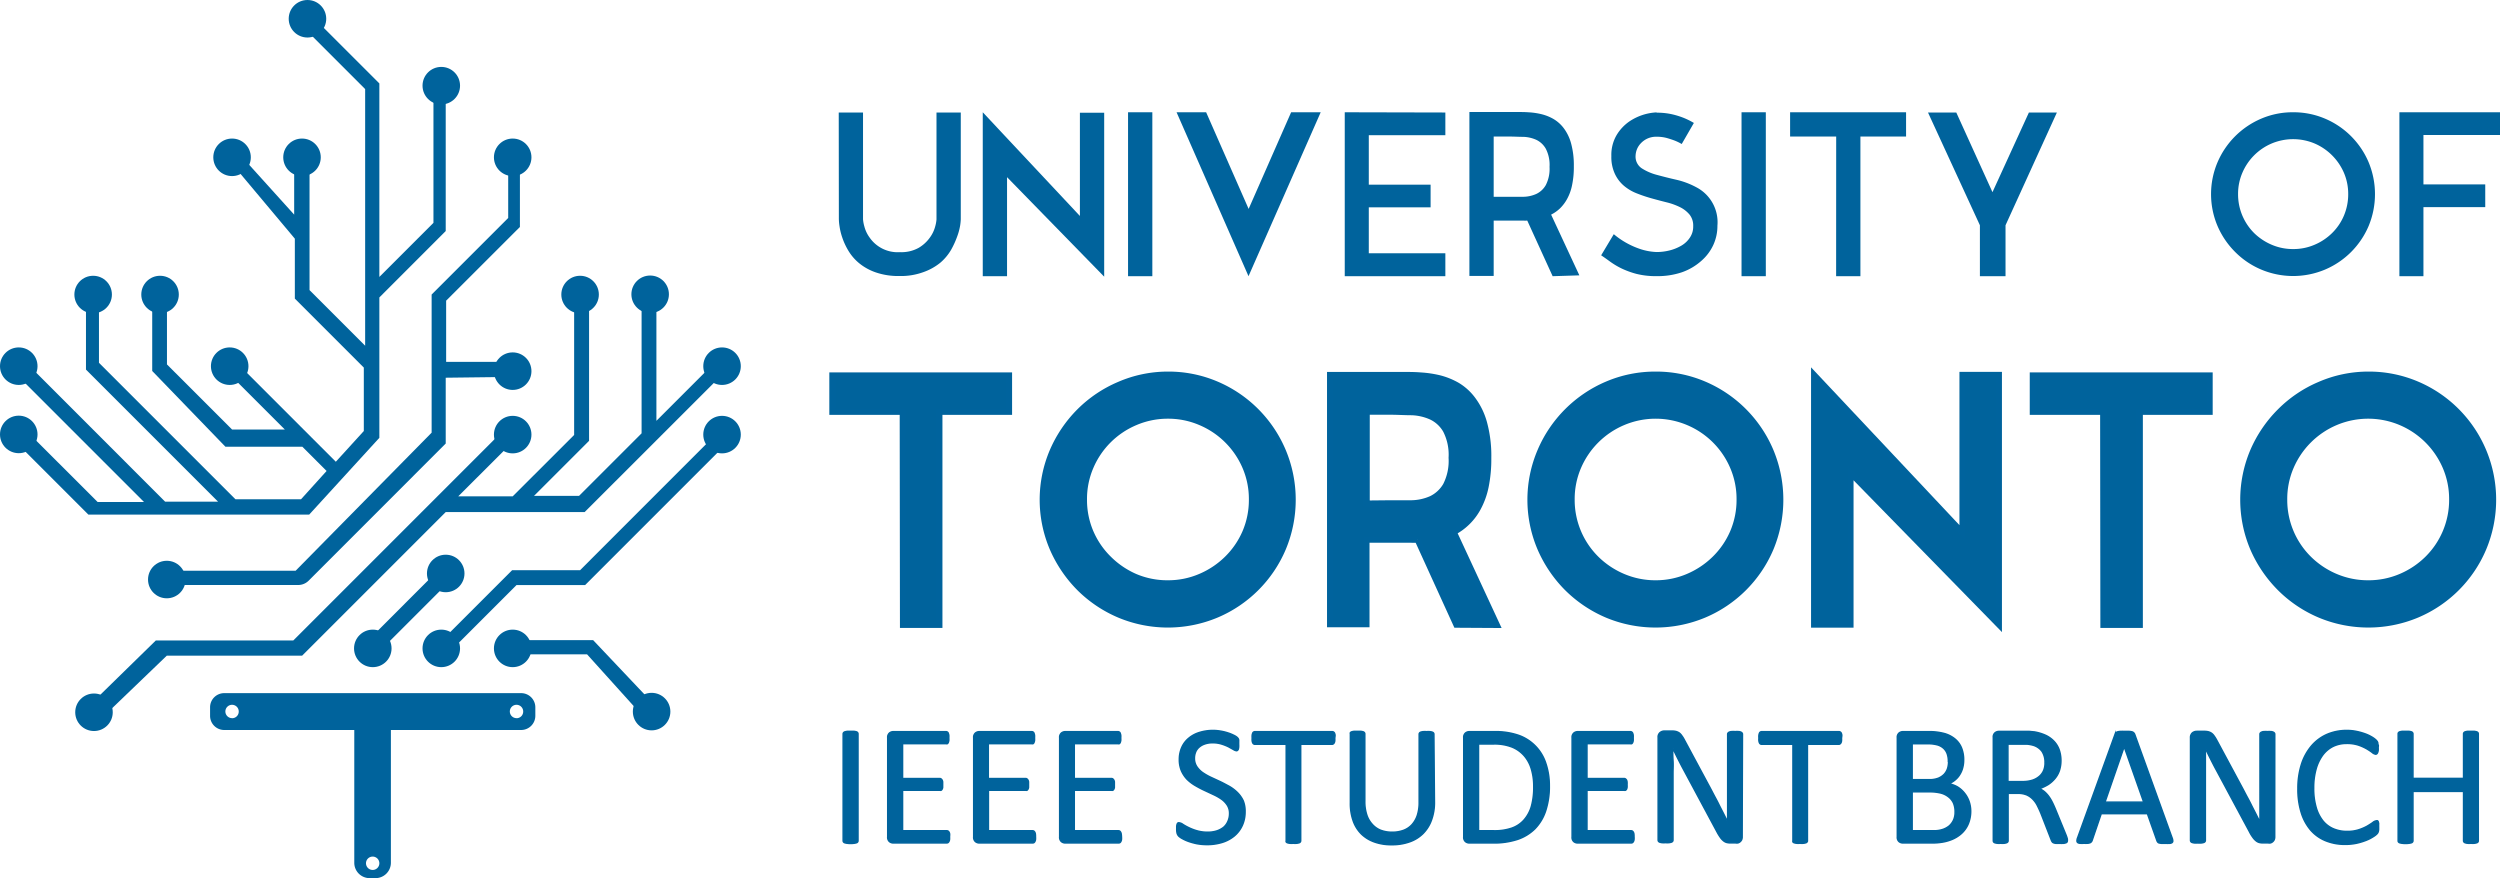 <svg id="Blue" xmlns="http://www.w3.org/2000/svg" viewBox="0 0 411.75 144.62"><defs><style>.cls-1,.cls-2,.cls-3{fill:#00639c;}.cls-2,.cls-3{stroke:#00639d;stroke-miterlimit:10;}.cls-3{stroke-width:0.25px;}</style></defs><title>IEEELogo_Update_18-19_Vector_Blue</title><path class="cls-1" d="M139.21,19.7h4V37.29a6,6,0,0,0,.22,1.18,5.42,5.42,0,0,0,.87,1.83,5.62,5.62,0,0,0,5,2.4,5.84,5.84,0,0,0,3.09-.72,6,6,0,0,0,1.83-1.68,5.43,5.43,0,0,0,.87-1.81,5.87,5.87,0,0,0,.22-1.17V19.7h4V37.29a9.27,9.27,0,0,1-.1,1,9.76,9.76,0,0,1-.48,1.8,14.45,14.45,0,0,1-1,2.2,8.25,8.25,0,0,1-1.78,2.14A9.28,9.28,0,0,1,153.12,46a10.77,10.77,0,0,1-3.9.63,11.42,11.42,0,0,1-3.92-.6,8.87,8.87,0,0,1-2.74-1.52,8,8,0,0,1-1.77-2.06,11,11,0,0,1-1-2.16,10,10,0,0,1-.45-1.85,8.84,8.84,0,0,1-.11-1.18Z" transform="translate(-1.07 -1.17)"/><path class="cls-1" d="M178.93,36.74v-17h4v27l-16-16.39V46.66h-4v-27Z" transform="translate(-1.07 -1.17)"/><path class="cls-1" d="M190.86,46.66h-4v-27h4Z" transform="translate(-1.07 -1.17)"/><path class="cls-1" d="M206.7,46.66l-11.85-27h4.87l7,15.92,7-15.92h4.87Z" transform="translate(-1.07 -1.17)"/><path class="cls-1" d="M239.12,19.7v3.74H226.51v8.14h10.18v3.74H226.51v7.56h12.61v3.78H222.55v-27Z" transform="translate(-1.07 -1.17)"/><path class="cls-1" d="M256.79,46.66l-4.18-9.16a5.74,5.74,0,0,1-.71,0h-4.82v9.12h-4v-27h8.11c.48,0,1.05,0,1.69.05a11.46,11.46,0,0,1,2,.29,7.57,7.57,0,0,1,2,.78,5.79,5.79,0,0,1,1.73,1.53,7.4,7.4,0,0,1,1.22,2.52,13.66,13.66,0,0,1,.45,3.77,14.21,14.21,0,0,1-.29,3.1,7.91,7.91,0,0,1-.82,2.28,6.57,6.57,0,0,1-1.2,1.58,6.09,6.09,0,0,1-1.43,1l4.65,10ZM249.7,33.58c.73,0,1.49,0,2.27,0a5.37,5.37,0,0,0,2.13-.47,3.55,3.55,0,0,0,1.56-1.45,5.86,5.86,0,0,0,.62-3,5.81,5.81,0,0,0-.62-3,3.57,3.57,0,0,0-1.56-1.46,5.68,5.68,0,0,0-2.11-.49c-.77,0-1.53-.05-2.25-.05h-2.66v9.92Z" transform="translate(-1.07 -1.17)"/><path class="cls-1" d="M273.91,19.73a11.11,11.11,0,0,1,2.58.27,12.94,12.94,0,0,1,1.92.6,11.91,11.91,0,0,1,1.64.82l-2,3.47a8.34,8.34,0,0,0-1.2-.58q-.56-.21-1.29-.42a6.42,6.42,0,0,0-1.62-.2,3.51,3.51,0,0,0-1.6.33,3.45,3.45,0,0,0-1.07.8,3.09,3.09,0,0,0-.62,1,3.17,3.17,0,0,0-.2,1,2.31,2.31,0,0,0,1,2.06,8.66,8.66,0,0,0,2.5,1.09c1,.27,2.08.55,3.24.81a13,13,0,0,1,3.24,1.22,6.49,6.49,0,0,1,3.5,6.34,7.51,7.51,0,0,1-.68,3.18,7.79,7.79,0,0,1-2,2.64A9.57,9.57,0,0,1,278.12,46a12.49,12.49,0,0,1-4.21.65,13.07,13.07,0,0,1-3.31-.37,14,14,0,0,1-2.51-.92,12.76,12.76,0,0,1-1.89-1.14c-.53-.39-1-.72-1.42-1l2.08-3.48a13.3,13.3,0,0,0,4,2.32,9.82,9.82,0,0,0,3.05.62,8.82,8.82,0,0,0,2.16-.27,7.34,7.34,0,0,0,1.95-.8,4.22,4.22,0,0,0,1.39-1.33,3.21,3.21,0,0,0,.53-1.85,2.9,2.9,0,0,0-.58-1.89,4.83,4.83,0,0,0-1.53-1.22,10.69,10.69,0,0,0-2.16-.8c-.81-.2-1.64-.42-2.47-.65a23.82,23.82,0,0,1-2.47-.82,7.55,7.55,0,0,1-2.16-1.25,5.78,5.78,0,0,1-1.53-2,6.52,6.52,0,0,1-.58-2.92,6.45,6.45,0,0,1,.87-3.47,7.27,7.27,0,0,1,2.07-2.22,8.79,8.79,0,0,1,4.51-1.51Z" transform="translate(-1.07 -1.17)"/><path class="cls-1" d="M291.9,46.66h-4v-27h4Z" transform="translate(-1.07 -1.17)"/><path class="cls-1" d="M303.49,23.66H295.9v-4H315v4h-7.52v23h-4Z" transform="translate(-1.07 -1.17)"/><path class="cls-1" d="M329.23,32.82l6-13.12h4.61l-8.46,18.57v8.39h-4.22V38.27L318.61,19.7h4.66Z" transform="translate(-1.07 -1.17)"/><path class="cls-1" d="M378.77,19.66A13.23,13.23,0,0,1,384,20.71a13.51,13.51,0,0,1,7.18,7.18,13.68,13.68,0,0,1,0,10.51A13.54,13.54,0,0,1,384,45.57a13.53,13.53,0,0,1-10.5,0,13.35,13.35,0,0,1-4.29-2.89,13.64,13.64,0,0,1-2.91-4.28,13.44,13.44,0,0,1,0-10.51,13.64,13.64,0,0,1,7.2-7.18A13.16,13.16,0,0,1,378.77,19.66Zm0,22.53a8.74,8.74,0,0,0,3.51-.71,9.19,9.19,0,0,0,2.88-1.92,8.8,8.8,0,0,0,1.95-2.87,9,9,0,0,0,.71-3.55,8.79,8.79,0,0,0-.71-3.52,9.23,9.23,0,0,0-4.83-4.82,9.13,9.13,0,0,0-7.06,0,9.13,9.13,0,0,0-4.83,4.82,8.79,8.79,0,0,0-.71,3.52,9,9,0,0,0,2.65,6.42,9.36,9.36,0,0,0,2.89,1.92A8.83,8.83,0,0,0,378.77,42.19Z" transform="translate(-1.07 -1.17)"/><path class="cls-1" d="M396.25,46.66v-27h16.57v3.74H400.21v8.14h10.18v3.74H400.21V46.66Z" transform="translate(-1.07 -1.17)"/><path class="cls-2" d="M149.75,69H138.16v-6h29.1v6H155.79v35.09h-6Z" transform="translate(-1.07 -1.17)"/><path class="cls-2" d="M193.42,62.87a20.07,20.07,0,0,1,8,1.61,20.66,20.66,0,0,1,10.95,11,20.73,20.73,0,0,1,0,16,20.59,20.59,0,0,1-10.95,10.94,20.71,20.71,0,0,1-16,0,20.8,20.8,0,0,1-6.55-4.4,21.29,21.29,0,0,1-4.43-6.54,20.38,20.38,0,0,1,0-16,21.06,21.06,0,0,1,4.43-6.54,20.66,20.66,0,0,1,6.55-4.41A20.06,20.06,0,0,1,193.42,62.87Zm0,34.37a13.43,13.43,0,0,0,5.35-1.08,14.19,14.19,0,0,0,4.41-2.94,13.74,13.74,0,0,0,3-4.38,13.56,13.56,0,0,0,1.08-5.4,13.4,13.4,0,0,0-1.08-5.38,13.9,13.9,0,0,0-7.38-7.34,13.43,13.43,0,0,0-5.35-1.09,13.57,13.57,0,0,0-5.4,1.09,13.84,13.84,0,0,0-7.37,7.34,13.4,13.4,0,0,0-1.08,5.38,13.56,13.56,0,0,0,1.08,5.4,13.72,13.72,0,0,0,3,4.38A14.19,14.19,0,0,0,188,96.16,13.56,13.56,0,0,0,193.42,97.24Z" transform="translate(-1.07 -1.17)"/><path class="cls-2" d="M240.93,104.06l-6.38-14a10,10,0,0,1-1.08,0h-7.34v13.92h-6V62.93h12.36c.73,0,1.59,0,2.57.08a17.81,17.81,0,0,1,3,.44,11.63,11.63,0,0,1,3,1.2A8.82,8.82,0,0,1,243.64,67a11.48,11.48,0,0,1,1.86,3.86,20.61,20.61,0,0,1,.69,5.73,22.69,22.69,0,0,1-.44,4.74,12.69,12.69,0,0,1-1.25,3.47,9.7,9.7,0,0,1-4,4l7.1,15.3Zm-10.81-20c1.11,0,2.26,0,3.46,0a8.37,8.37,0,0,0,3.24-.72,5.58,5.58,0,0,0,2.39-2.22,8.87,8.87,0,0,0,.94-4.55,8.83,8.83,0,0,0-.94-4.54,5.46,5.46,0,0,0-2.39-2.22,8.69,8.69,0,0,0-3.21-.75c-1.18,0-2.33-.08-3.44-.08h-4V84.1Z" transform="translate(-1.07 -1.17)"/><path class="cls-2" d="M273.74,62.87a20.07,20.07,0,0,1,8,1.61,20.66,20.66,0,0,1,10.95,11,20.85,20.85,0,0,1,0,16,20.59,20.59,0,0,1-10.95,10.94,20.73,20.73,0,0,1-16,0,20.87,20.87,0,0,1-6.54-4.4,21.12,21.12,0,0,1-4.43-6.54,20.38,20.38,0,0,1,0-16,20.78,20.78,0,0,1,11-11A20.11,20.11,0,0,1,273.74,62.87Zm0,34.37a13.46,13.46,0,0,0,5.35-1.08,14.19,14.19,0,0,0,4.41-2.94,13.72,13.72,0,0,0,3-4.38,13.56,13.56,0,0,0,1.08-5.4,13.4,13.4,0,0,0-1.08-5.38,13.84,13.84,0,0,0-7.37-7.34,13.8,13.8,0,0,0-10.75,0A13.9,13.9,0,0,0,261,78.06a13.4,13.4,0,0,0-1.08,5.38,13.64,13.64,0,0,0,4.05,9.78,14.08,14.08,0,0,0,4.41,2.94A13.56,13.56,0,0,0,273.74,97.24Z" transform="translate(-1.07 -1.17)"/><path class="cls-2" d="M324.29,88.92v-26h6v41.13l-24.44-25v25h-6V62.93Z" transform="translate(-1.07 -1.17)"/><path class="cls-2" d="M347.46,69H335.87v-6H365v6H353.5v35.09h-6Z" transform="translate(-1.07 -1.17)"/><path class="cls-2" d="M391.14,62.87a20.14,20.14,0,0,1,8,1.61,20.59,20.59,0,0,1,10.94,11,20.73,20.73,0,0,1,0,16,20.53,20.53,0,0,1-10.94,10.94,20.73,20.73,0,0,1-16,0,20.64,20.64,0,0,1-6.54-4.4,21.15,21.15,0,0,1-4.44-6.54,20.5,20.5,0,0,1,0-16,20.92,20.92,0,0,1,4.44-6.54,20.5,20.5,0,0,1,6.54-4.41A20.07,20.07,0,0,1,391.14,62.87Zm0,34.37a13.5,13.5,0,0,0,5.35-1.08,14,14,0,0,0,4.4-2.94,13.64,13.64,0,0,0,4.05-9.78,13.4,13.4,0,0,0-1.08-5.38,13.93,13.93,0,0,0-7.37-7.34,13.82,13.82,0,0,0-10.76,0,13.93,13.93,0,0,0-7.37,7.34,13.4,13.4,0,0,0-1.08,5.38,13.64,13.64,0,0,0,4.05,9.78,14,14,0,0,0,4.4,2.94A13.61,13.61,0,0,0,391.14,97.24Z" transform="translate(-1.07 -1.17)"/><path class="cls-3" d="M142.38,139.63a.32.32,0,0,1-.06.2.36.36,0,0,1-.19.14,2.25,2.25,0,0,1-.38.08,4.3,4.3,0,0,1-1.17,0,2,2,0,0,1-.38-.08.4.4,0,0,1-.2-.14.32.32,0,0,1-.06-.2V122.05a.35.35,0,0,1,.07-.2.43.43,0,0,1,.21-.14,2.49,2.49,0,0,1,.38-.08,4.45,4.45,0,0,1,.56,0,4.55,4.55,0,0,1,.59,0,2.25,2.25,0,0,1,.38.08.36.36,0,0,1,.19.14.34.34,0,0,1,.06.2Z" transform="translate(-1.07 -1.17)"/><path class="cls-3" d="M157.45,139a2.76,2.76,0,0,1,0,.44.86.86,0,0,1-.1.32.52.52,0,0,1-.16.19.5.5,0,0,1-.21.05h-8.79a1,1,0,0,1-.62-.22.91.91,0,0,1-.29-.77V122.67a.91.91,0,0,1,.29-.77,1,1,0,0,1,.62-.22h8.69a.37.37,0,0,1,.21.06.35.35,0,0,1,.15.18,2.69,2.69,0,0,1,.09.32,3.09,3.09,0,0,1,0,.47,3,3,0,0,1,0,.45,2.46,2.46,0,0,1-.09.31.45.45,0,0,1-.15.18.46.46,0,0,1-.21,0h-7.16v5.75h6.14a.31.31,0,0,1,.21.07.5.5,0,0,1,.15.17.81.81,0,0,1,.1.31c0,.14,0,.29,0,.47s0,.32,0,.44a.81.81,0,0,1-.1.3.39.39,0,0,1-.15.16.46.46,0,0,1-.21,0h-6.14V138H157a.5.5,0,0,1,.21.05.57.57,0,0,1,.16.18.81.81,0,0,1,.1.31A3.23,3.23,0,0,1,157.45,139Z" transform="translate(-1.07 -1.17)"/><path class="cls-3" d="M171.61,139a2.76,2.76,0,0,1,0,.44.86.86,0,0,1-.1.32.52.52,0,0,1-.16.19.46.46,0,0,1-.21.05h-8.79a1,1,0,0,1-.62-.22.91.91,0,0,1-.29-.77V122.67a.91.91,0,0,1,.29-.77,1,1,0,0,1,.62-.22H171a.37.37,0,0,1,.21.06.35.35,0,0,1,.15.18,2.69,2.69,0,0,1,.09.32,3.09,3.09,0,0,1,0,.47,3,3,0,0,1,0,.45,2.46,2.46,0,0,1-.09.31.45.45,0,0,1-.15.18.46.46,0,0,1-.21,0h-7.16v5.75H170a.31.31,0,0,1,.21.07.5.5,0,0,1,.15.17.81.81,0,0,1,.1.31c0,.14,0,.29,0,.47s0,.32,0,.44a.81.81,0,0,1-.1.3.39.39,0,0,1-.15.16.46.46,0,0,1-.21,0h-6.14V138h7.26a.46.46,0,0,1,.21.05.57.57,0,0,1,.16.18.81.81,0,0,1,.1.31A3.23,3.23,0,0,1,171.61,139Z" transform="translate(-1.07 -1.17)"/><path class="cls-3" d="M185.77,139a2.76,2.76,0,0,1,0,.44.86.86,0,0,1-.1.32.52.52,0,0,1-.16.19.46.46,0,0,1-.21.05h-8.79a1,1,0,0,1-.62-.22.91.91,0,0,1-.29-.77V122.67a.91.91,0,0,1,.29-.77,1,1,0,0,1,.62-.22h8.69a.37.37,0,0,1,.21.06.35.35,0,0,1,.15.18,2.69,2.69,0,0,1,.09.32,3.09,3.09,0,0,1,0,.47,3,3,0,0,1,0,.45,2.46,2.46,0,0,1-.09.31.45.45,0,0,1-.15.18.46.46,0,0,1-.21,0H178v5.75h6.14a.31.31,0,0,1,.21.07.5.5,0,0,1,.15.17.81.81,0,0,1,.1.31c0,.14,0,.29,0,.47s0,.32,0,.44a.81.81,0,0,1-.1.3.39.39,0,0,1-.15.16.46.46,0,0,1-.21,0H178V138h7.26a.46.46,0,0,1,.21.05.57.57,0,0,1,.16.18.81.81,0,0,1,.1.31A3.23,3.23,0,0,1,185.77,139Z" transform="translate(-1.07 -1.17)"/><path class="cls-3" d="M206.13,134.86a5.29,5.29,0,0,1-.48,2.3,4.86,4.86,0,0,1-1.31,1.7,5.76,5.76,0,0,1-2,1.06,8.39,8.39,0,0,1-2.45.35,9.15,9.15,0,0,1-1.71-.15,10.33,10.33,0,0,1-1.4-.39,6.37,6.37,0,0,1-1-.46,2.59,2.59,0,0,1-.58-.41,1.18,1.18,0,0,1-.25-.44,2.65,2.65,0,0,1-.07-.7c0-.21,0-.38,0-.51a1.28,1.28,0,0,1,.09-.34.35.35,0,0,1,.14-.17.33.33,0,0,1,.2,0,1.17,1.17,0,0,1,.56.24,8.91,8.91,0,0,0,.93.52,8.23,8.23,0,0,0,1.36.53,6.14,6.14,0,0,0,1.85.25,4.75,4.75,0,0,0,1.45-.21,3.64,3.64,0,0,0,1.14-.6,2.64,2.64,0,0,0,.72-1,3.13,3.13,0,0,0,.26-1.29,2.46,2.46,0,0,0-.35-1.33,3.6,3.6,0,0,0-.94-1,8.3,8.3,0,0,0-1.32-.76l-1.52-.71a16.9,16.9,0,0,1-1.52-.8,6.73,6.73,0,0,1-1.32-1,4.86,4.86,0,0,1-.94-1.39,4.63,4.63,0,0,1-.36-1.92,4.81,4.81,0,0,1,.42-2,4.1,4.1,0,0,1,1.16-1.5,5,5,0,0,1,1.77-.93,7.49,7.49,0,0,1,2.22-.32,7.28,7.28,0,0,1,1.22.11,7.87,7.87,0,0,1,1.16.28,6.3,6.3,0,0,1,1,.4,2.39,2.39,0,0,1,.56.35,1.26,1.26,0,0,1,.18.21.77.77,0,0,1,.07.2,2,2,0,0,1,0,.29c0,.11,0,.26,0,.44a3.1,3.1,0,0,1,0,.45,1.39,1.39,0,0,1-.06.34.39.39,0,0,1-.12.19.24.24,0,0,1-.18.07,1.25,1.25,0,0,1-.49-.2l-.81-.45a8,8,0,0,0-1.14-.45,4.85,4.85,0,0,0-1.48-.21,3.83,3.83,0,0,0-1.33.21,2.78,2.78,0,0,0-.94.55,2.12,2.12,0,0,0-.55.8,2.72,2.72,0,0,0-.18,1,2.45,2.45,0,0,0,.35,1.32,3.78,3.78,0,0,0,.94,1,9.45,9.45,0,0,0,1.34.78l1.53.71c.52.24,1,.51,1.53.79a6.49,6.49,0,0,1,1.34,1,4.83,4.83,0,0,1,1,1.39A4.55,4.55,0,0,1,206.13,134.86Z" transform="translate(-1.07 -1.17)"/><path class="cls-3" d="M220.9,122.73a3,3,0,0,1,0,.46,1,1,0,0,1-.09.32.47.47,0,0,1-.16.18.36.36,0,0,1-.2.06h-5.16v15.88a.32.32,0,0,1-.06.2.36.36,0,0,1-.19.14,2.25,2.25,0,0,1-.38.08,3.2,3.2,0,0,1-.59,0,3.3,3.3,0,0,1-.58,0,2,2,0,0,1-.38-.08.45.45,0,0,1-.2-.14.31.31,0,0,1,0-.2V123.75h-5.16a.36.36,0,0,1-.2-.06.38.38,0,0,1-.15-.18,1,1,0,0,1-.09-.32,2.07,2.07,0,0,1,0-.46,2.33,2.33,0,0,1,0-.48,1.2,1.2,0,0,1,.09-.33.31.31,0,0,1,.15-.18.36.36,0,0,1,.2-.06h12.75a.41.41,0,0,1,.36.24,1.2,1.2,0,0,1,.09.33A3.43,3.43,0,0,1,220.9,122.73Z" transform="translate(-1.07 -1.17)"/><path class="cls-3" d="M237.32,133.23a8.35,8.35,0,0,1-.49,3,6,6,0,0,1-1.39,2.22,5.87,5.87,0,0,1-2.21,1.37,8.51,8.51,0,0,1-3,.47,8.07,8.07,0,0,1-2.76-.44,5.87,5.87,0,0,1-2.14-1.29,5.72,5.72,0,0,1-1.37-2.15,8.49,8.49,0,0,1-.48-3V122.05a.42.42,0,0,1,0-.2.45.45,0,0,1,.2-.14,2.33,2.33,0,0,1,.37-.08,4.47,4.47,0,0,1,.6,0,4.8,4.8,0,0,1,.58,0,1.92,1.92,0,0,1,.37.08.41.41,0,0,1,.19.14.34.34,0,0,1,.06.2v11.07a7,7,0,0,0,.31,2.22,4.2,4.2,0,0,0,.9,1.58,3.67,3.67,0,0,0,1.42,1,5.18,5.18,0,0,0,1.86.32,5.28,5.28,0,0,0,1.89-.31,3.57,3.57,0,0,0,1.4-.94,4.29,4.29,0,0,0,.88-1.54,6.93,6.93,0,0,0,.3-2.15v-11.2a.34.34,0,0,1,.06-.2.4.4,0,0,1,.2-.14,2.1,2.1,0,0,1,.37-.08,4.55,4.55,0,0,1,.59,0,4.22,4.22,0,0,1,.57,0,1.92,1.92,0,0,1,.37.08.45.45,0,0,1,.2.14.34.34,0,0,1,.06.2Z" transform="translate(-1.07 -1.17)"/><path class="cls-3" d="M256.24,130.57a12.75,12.75,0,0,1-.61,4.16,7.59,7.59,0,0,1-1.77,2.94,7.4,7.4,0,0,1-2.87,1.75,12.47,12.47,0,0,1-4.05.58h-3.88a1,1,0,0,1-.62-.22.91.91,0,0,1-.29-.77V122.67a.91.91,0,0,1,.29-.77,1,1,0,0,1,.62-.22h4.15a11.57,11.57,0,0,1,4,.61,7.24,7.24,0,0,1,4.44,4.57A11.29,11.29,0,0,1,256.24,130.57Zm-2.56.1a9.87,9.87,0,0,0-.37-2.77,5.9,5.9,0,0,0-1.15-2.21,5.34,5.34,0,0,0-2-1.46,7.85,7.85,0,0,0-3.1-.53h-2.48V138h2.5a8.51,8.51,0,0,0,3-.44,4.78,4.78,0,0,0,2-1.34,5.82,5.82,0,0,0,1.22-2.27A11.85,11.85,0,0,0,253.68,130.67Z" transform="translate(-1.07 -1.17)"/><path class="cls-3" d="M270.19,139a2.76,2.76,0,0,1,0,.44.86.86,0,0,1-.1.32.52.52,0,0,1-.16.19.46.46,0,0,1-.21.05H260.9a1,1,0,0,1-.62-.22A.91.91,0,0,1,260,139V122.67a.91.91,0,0,1,.29-.77,1,1,0,0,1,.62-.22h8.69a.37.37,0,0,1,.21.06.35.35,0,0,1,.15.18,1.12,1.12,0,0,1,.09.32,2.94,2.94,0,0,1,0,.47,2.89,2.89,0,0,1,0,.45,1,1,0,0,1-.09.31.45.45,0,0,1-.15.18.46.46,0,0,1-.21,0h-7.16v5.75h6.14a.31.31,0,0,1,.21.07.66.66,0,0,1,.16.17,1,1,0,0,1,.09.31,3.28,3.28,0,0,1,0,.47,2.76,2.76,0,0,1,0,.44,1.07,1.07,0,0,1-.09.3.49.49,0,0,1-.16.16.46.46,0,0,1-.21,0h-6.14V138h7.26a.46.46,0,0,1,.21.05.57.57,0,0,1,.16.18.81.81,0,0,1,.1.31A3.23,3.23,0,0,1,270.19,139Z" transform="translate(-1.07 -1.17)"/><path class="cls-3" d="M288,139a1.14,1.14,0,0,1-.09.48,1,1,0,0,1-.25.32.92.92,0,0,1-.35.19,1.2,1.2,0,0,1-.38,0h-.8a2.65,2.65,0,0,1-.67-.07,1.43,1.43,0,0,1-.54-.29,2.58,2.58,0,0,1-.51-.56,7.76,7.76,0,0,1-.55-.9l-5.59-10.42c-.29-.54-.58-1.11-.88-1.7s-.57-1.16-.83-1.72h0c0,.68,0,1.38.05,2.08s0,1.42,0,2.12v11a.39.39,0,0,1-.06.2.45.45,0,0,1-.2.14,2.25,2.25,0,0,1-.38.08,3.2,3.2,0,0,1-.59,0,3.27,3.27,0,0,1-.59,0,2,2,0,0,1-.36-.08.45.45,0,0,1-.2-.14.39.39,0,0,1-.06-.2v-16.9a.93.93,0,0,1,.33-.81,1.12,1.12,0,0,1,.7-.24h1.2a2.8,2.8,0,0,1,.7.07,1.87,1.87,0,0,1,.52.23,1.93,1.93,0,0,1,.43.46,5,5,0,0,1,.45.73l4.3,8c.26.49.52,1,.76,1.44s.49.92.71,1.38l.68,1.33.67,1.33h0c0-.75,0-1.52,0-2.33V122.09a.28.28,0,0,1,.06-.18.41.41,0,0,1,.2-.15.91.91,0,0,1,.37-.09,5,5,0,0,1,.61,0,4.39,4.39,0,0,1,.56,0,.92.92,0,0,1,.38.09.42.42,0,0,1,.19.15.28.28,0,0,1,.06.18Z" transform="translate(-1.07 -1.17)"/><path class="cls-3" d="M304.36,122.73a3,3,0,0,1,0,.46,1,1,0,0,1-.09.32.57.57,0,0,1-.16.18.36.36,0,0,1-.2.06h-5.16v15.88a.32.32,0,0,1-.06.2.36.36,0,0,1-.19.14,2.25,2.25,0,0,1-.38.08,3.2,3.2,0,0,1-.59,0,3.3,3.3,0,0,1-.58,0,2.25,2.25,0,0,1-.38-.08.45.45,0,0,1-.2-.14.39.39,0,0,1,0-.2V123.75h-5.16a.36.36,0,0,1-.2-.06.38.38,0,0,1-.15-.18,1,1,0,0,1-.09-.32,2.07,2.07,0,0,1,0-.46,2.33,2.33,0,0,1,0-.48,1.2,1.2,0,0,1,.09-.33.31.31,0,0,1,.15-.18.36.36,0,0,1,.2-.06h12.75a.36.36,0,0,1,.2.06.41.41,0,0,1,.16.18,1.2,1.2,0,0,1,.09.33A3.43,3.43,0,0,1,304.36,122.73Z" transform="translate(-1.07 -1.17)"/><path class="cls-3" d="M325.64,134.75a5.36,5.36,0,0,1-.22,1.59,4.48,4.48,0,0,1-1.57,2.33,5.57,5.57,0,0,1-1.26.74,7.24,7.24,0,0,1-1.5.44,10.07,10.07,0,0,1-1.84.15h-4.78a1,1,0,0,1-.62-.22.91.91,0,0,1-.29-.77V122.67a.91.91,0,0,1,.29-.77,1,1,0,0,1,.62-.22h4.16a9.55,9.55,0,0,1,2.69.31,4.76,4.76,0,0,1,1.75.91,3.7,3.7,0,0,1,1.06,1.46,5.18,5.18,0,0,1,.35,2,4.71,4.71,0,0,1-.16,1.25,3.77,3.77,0,0,1-.46,1.09,3.43,3.43,0,0,1-.76.9,3.92,3.92,0,0,1-1.06.65,4.69,4.69,0,0,1,1.41.52,4.35,4.35,0,0,1,1.14,1,4.5,4.5,0,0,1,.77,1.36A4.91,4.91,0,0,1,325.64,134.75Zm-3.67-8.2a3.78,3.78,0,0,0-.18-1.2,2.26,2.26,0,0,0-.58-.92,2.56,2.56,0,0,0-1-.57,5.88,5.88,0,0,0-1.68-.2H316v5.93h2.77a4.09,4.09,0,0,0,1.53-.24,2.9,2.9,0,0,0,1-.67,2.64,2.64,0,0,0,.56-1A4,4,0,0,0,322,126.55Zm1.11,8.34a3.74,3.74,0,0,0-.26-1.44,2.71,2.71,0,0,0-.77-1,3.44,3.44,0,0,0-1.25-.65,7.24,7.24,0,0,0-1.9-.22H316V138h3.54a4.54,4.54,0,0,0,1.45-.2,3.4,3.4,0,0,0,1.1-.58,2.85,2.85,0,0,0,.74-1A3.19,3.19,0,0,0,323.08,134.89Z" transform="translate(-1.07 -1.17)"/><path class="cls-3" d="M341.56,139.63a.39.39,0,0,1-.05.2.27.27,0,0,1-.18.14,1.49,1.49,0,0,1-.4.09,6,6,0,0,1-.68,0,5,5,0,0,1-.6,0,1.43,1.43,0,0,1-.37-.09.5.5,0,0,1-.22-.18,1.46,1.46,0,0,1-.14-.28l-1.68-4.32c-.2-.49-.41-.94-.62-1.36a4.16,4.16,0,0,0-.76-1.06,3.21,3.21,0,0,0-1-.69,3.62,3.62,0,0,0-1.43-.25h-1.63v7.8a.32.32,0,0,1-.06.2.45.45,0,0,1-.2.14,1.92,1.92,0,0,1-.37.08,3.2,3.2,0,0,1-.59,0,3.15,3.15,0,0,1-.58,0,2.25,2.25,0,0,1-.38-.08.45.45,0,0,1-.2-.14.39.39,0,0,1-.05-.2v-17a.88.88,0,0,1,.29-.77,1,1,0,0,1,.61-.22h3.9c.46,0,.84,0,1.15,0l.83.08a7.55,7.55,0,0,1,1.88.58,4.51,4.51,0,0,1,1.36,1,3.93,3.93,0,0,1,.83,1.39,5.38,5.38,0,0,1,.28,1.74,5.29,5.29,0,0,1-.25,1.65,4.08,4.08,0,0,1-.72,1.29,5,5,0,0,1-1.11,1,7.86,7.86,0,0,1-1.46.69,3.6,3.6,0,0,1,.82.5,4.77,4.77,0,0,1,.68.73,6.56,6.56,0,0,1,.61,1c.19.37.37.78.56,1.24l1.64,4a7.13,7.13,0,0,1,.26.72A1.17,1.17,0,0,1,341.56,139.63Zm-3.67-12.87a3.29,3.29,0,0,0-.48-1.82,2.76,2.76,0,0,0-1.62-1.07,5.27,5.27,0,0,0-.8-.14c-.29,0-.68,0-1.17,0h-2.05v6.17h2.38a5.23,5.23,0,0,0,1.67-.23A3.34,3.34,0,0,0,337,129a2.61,2.61,0,0,0,.69-1A3.24,3.24,0,0,0,337.89,126.76Z" transform="translate(-1.07 -1.17)"/><path class="cls-3" d="M358.8,139.14a1.47,1.47,0,0,1,.12.5.33.33,0,0,1-.1.29.68.68,0,0,1-.38.13,6.41,6.41,0,0,1-.7,0l-.7,0a2.28,2.28,0,0,1-.4-.07.41.41,0,0,1-.19-.14.72.72,0,0,1-.12-.21l-1.58-4.46h-7.61l-1.5,4.4a.66.66,0,0,1-.12.22.67.67,0,0,1-.2.16,1.41,1.41,0,0,1-.39.09,5.48,5.48,0,0,1-.64,0,4.14,4.14,0,0,1-.67,0,.68.68,0,0,1-.37-.13.39.39,0,0,1-.1-.29,1.52,1.52,0,0,1,.12-.51l6.15-17a.68.68,0,0,1,.14-.25.72.72,0,0,1,.27-.16,2.36,2.36,0,0,1,.46-.07,6.54,6.54,0,0,1,.7,0q.45,0,.75,0a2.47,2.47,0,0,1,.48.07.64.64,0,0,1,.28.17.68.68,0,0,1,.16.26Zm-7.88-15h0l-3.16,9.14h6.38Z" transform="translate(-1.07 -1.17)"/><path class="cls-3" d="M375.71,139a1.14,1.14,0,0,1-.09.48,1,1,0,0,1-.25.32.92.92,0,0,1-.35.19,1.2,1.2,0,0,1-.38,0h-.8a2.65,2.65,0,0,1-.67-.07,1.43,1.43,0,0,1-.54-.29,2.58,2.58,0,0,1-.51-.56,5.72,5.72,0,0,1-.55-.9L366,127.8c-.29-.54-.58-1.11-.88-1.7s-.57-1.16-.83-1.72h0c0,.68,0,1.38,0,2.08s0,1.42,0,2.12v11a.39.39,0,0,1-.06.2.45.45,0,0,1-.2.14,2.25,2.25,0,0,1-.38.08,3.2,3.2,0,0,1-.59,0,3.27,3.27,0,0,1-.59,0,2,2,0,0,1-.36-.08.45.45,0,0,1-.2-.14.39.39,0,0,1-.06-.2v-16.9a1,1,0,0,1,.32-.81,1.17,1.17,0,0,1,.71-.24h1.19a2.83,2.83,0,0,1,.71.07,1.69,1.69,0,0,1,.51.23,1.77,1.77,0,0,1,.44.46,6,6,0,0,1,.45.73l4.3,8c.26.49.52,1,.76,1.44s.49.92.71,1.38l.68,1.33c.22.44.45.89.66,1.33h0c0-.75,0-1.52,0-2.33V122.09a.28.28,0,0,1,.06-.18.41.41,0,0,1,.2-.15.91.91,0,0,1,.37-.09,5,5,0,0,1,.61,0,4.5,4.5,0,0,1,.56,0,.92.92,0,0,1,.38.09.42.42,0,0,1,.19.15.28.28,0,0,1,.06.18Z" transform="translate(-1.07 -1.17)"/><path class="cls-3" d="M392.82,137.41c0,.15,0,.28,0,.4a1.16,1.16,0,0,1-.05.29.69.69,0,0,1-.09.23,1,1,0,0,1-.2.24,3.31,3.31,0,0,1-.59.43,6.23,6.23,0,0,1-1.13.57,10.07,10.07,0,0,1-1.54.47,8.77,8.77,0,0,1-1.91.19,8.32,8.32,0,0,1-3.22-.6,6.49,6.49,0,0,1-2.45-1.75,8.06,8.06,0,0,1-1.55-2.87,12.73,12.73,0,0,1-.55-3.93,13,13,0,0,1,.59-4.06,8.83,8.83,0,0,1,1.65-3,7.17,7.17,0,0,1,2.54-1.89,8.14,8.14,0,0,1,3.28-.65,7.81,7.81,0,0,1,1.54.15,10.38,10.38,0,0,1,1.39.38,6.22,6.22,0,0,1,1.13.52,3.94,3.94,0,0,1,.69.49,1.62,1.62,0,0,1,.25.29,1,1,0,0,1,.09.23c0,.09,0,.2.06.32s0,.27,0,.44a3.23,3.23,0,0,1,0,.48,1.2,1.2,0,0,1-.09.33.53.53,0,0,1-.13.2.28.28,0,0,1-.19.07,1.1,1.1,0,0,1-.56-.28,9.15,9.15,0,0,0-.92-.61,7.74,7.74,0,0,0-1.37-.61,6,6,0,0,0-1.92-.27,5.1,5.1,0,0,0-2.23.48,4.83,4.83,0,0,0-1.72,1.44,7.14,7.14,0,0,0-1.1,2.32,11.38,11.38,0,0,0-.39,3.12,11,11,0,0,0,.38,3.08,6.41,6.41,0,0,0,1.08,2.24,4.5,4.5,0,0,0,1.73,1.36,5.68,5.68,0,0,0,2.32.46,6.07,6.07,0,0,0,1.91-.27,7.74,7.74,0,0,0,1.4-.6c.38-.23.7-.43.94-.61a1.13,1.13,0,0,1,.59-.27.34.34,0,0,1,.17,0,.34.34,0,0,1,.11.16,1.68,1.68,0,0,1,.07.33C392.81,137,392.82,137.19,392.82,137.41Z" transform="translate(-1.07 -1.17)"/><path class="cls-3" d="M409.24,139.63a.39.39,0,0,1-.05.2.45.45,0,0,1-.2.14,2.25,2.25,0,0,1-.38.08,3,3,0,0,1-.57,0,3.32,3.32,0,0,1-.6,0,2,2,0,0,1-.36-.08.4.4,0,0,1-.2-.14.32.32,0,0,1-.06-.2v-8.12h-8.34v8.12a.32.32,0,0,1-.06.2.36.36,0,0,1-.19.14,2.25,2.25,0,0,1-.38.08,4.3,4.3,0,0,1-1.17,0,2.25,2.25,0,0,1-.38-.08.45.45,0,0,1-.2-.14.31.31,0,0,1-.05-.2V122.05a.33.33,0,0,1,.05-.2.45.45,0,0,1,.2-.14,2.25,2.25,0,0,1,.38-.08,4.66,4.66,0,0,1,.58,0,4.55,4.55,0,0,1,.59,0,2.25,2.25,0,0,1,.38.08.36.36,0,0,1,.19.14.34.34,0,0,1,.06.2v7.33h8.34v-7.33a.34.34,0,0,1,.06-.2.4.4,0,0,1,.2-.14,2,2,0,0,1,.36-.08,4.59,4.59,0,0,1,.6,0,4.22,4.22,0,0,1,.57,0,2.25,2.25,0,0,1,.38.08.45.45,0,0,1,.2.14.42.42,0,0,1,.05.2Z" transform="translate(-1.07 -1.17)"/><path class="cls-1" d="M86.91,115.33H38a2.33,2.33,0,0,0-2.33,2.33v1.41A2.33,2.33,0,0,0,38,121.4H59.42v21.88a2.53,2.53,0,0,0,2.51,2.52h1a2.54,2.54,0,0,0,2.52-2.52V121.4H86.91a2.34,2.34,0,0,0,2.33-2.33v-1.41A2.34,2.34,0,0,0,86.91,115.33ZM62.45,144.45a1.1,1.1,0,1,1,1.1-1.1A1.1,1.1,0,0,1,62.45,144.45Zm-23.16-25a1.1,1.1,0,1,1,1.1-1.09A1.09,1.09,0,0,1,39.29,119.46Zm46.85,0a1.1,1.1,0,1,1,1.1-1.09A1.09,1.09,0,0,1,86.14,119.46Z" transform="translate(-1.07 -1.17)"/><polygon class="cls-1" points="2.25 72.45 14.56 84.76 50.92 84.76 62.48 72.11 62.48 48.99 73.41 38.05 73.41 14.56 71.39 14.56 71.39 36.7 62.48 45.61 62.48 13.74 51.04 2.31 49.41 3.94 60.14 14.67 60.14 56.94 50.98 47.78 50.98 25.69 48.45 25.69 48.45 35.35 39.32 25.24 37.93 26.63 48.56 39.31 48.56 49.18 59.92 60.54 59.92 70.99 55.31 76.05 39.11 59.85 37.56 61.39 46.91 70.74 38.22 70.74 27.5 60.02 27.5 48.84 25.07 48.84 25.07 61.1 37.13 73.58 49.8 73.58 53.79 77.57 49.58 82.23 38.78 82.23 16.3 59.75 16.3 47.5 14.16 47.5 14.16 60.87 35.92 82.63 27.2 82.63 4.02 59.44 2.25 61.21 23.72 82.68 16.08 82.68 3.71 70.32 2.25 72.45"/><circle class="cls-1" cx="3.09" cy="71.55" r="3.09"/><circle class="cls-1" cx="3.09" cy="60.31" r="3.09"/><circle class="cls-1" cx="15.34" cy="48.51" r="3.09"/><circle class="cls-1" cx="26.36" cy="48.51" r="3.09"/><circle class="cls-1" cx="37.83" cy="60.31" r="3.09"/><circle class="cls-1" cx="38.22" cy="25.91" r="3.09"/><circle class="cls-1" cx="49.74" cy="25.91" r="3.09"/><circle class="cls-1" cx="50.64" cy="3.09" r="3.09"/><circle class="cls-1" cx="72.68" cy="14.11" r="3.09"/><circle class="cls-1" cx="84.44" cy="25.91" r="3.09"/><circle class="cls-1" cx="84.44" cy="61.13" r="3.09"/><circle class="cls-1" cx="27.47" cy="95.45" r="3.09"/><circle class="cls-1" cx="84.44" cy="71.58" r="3.09"/><circle class="cls-1" cx="95.54" cy="48.51" r="3.09"/><circle class="cls-1" cx="107.08" cy="48.47" r="3.09"/><circle class="cls-1" cx="118.92" cy="60.31" r="3.09"/><circle class="cls-1" cx="15.48" cy="117.31" r="3.09"/><polygon class="cls-1" points="13.99 116.9 25.66 105.49 48.3 105.49 83.79 70 85.51 71.72 75.47 81.75 84.44 81.75 94.56 71.64 94.56 48.51 97.02 48.51 97.02 72.6 87.95 81.67 95.37 81.67 105.67 71.37 105.67 49.52 108.11 49.52 108.11 69.31 118.08 59.34 119.69 60.95 96.29 84.34 73.41 84.34 49.76 107.99 27.47 107.99 16.75 118.29 13.99 116.9"/><path class="cls-1" d="M28.76,95.17h21l22.4-22.74V49.68L84.77,37.07v-10H86.7V38.55L74.55,50.69V60.77h10.5v2.48l-10.57.13V74.22L51.89,96.82a2.44,2.44,0,0,1-1.71.7H28.54Z" transform="translate(-1.07 -1.17)"/><polygon class="cls-1" points="72.68 105.58 84.35 93.91 95.54 93.91 118.39 71.05 120.04 72.69 96.37 96.36 85.07 96.36 74.53 106.9 72.68 105.58"/><path class="cls-1" d="M85.51,106.6H98.76l10,10.57-2.13,1.61-8.87-9.84H85.51S86.28,106.6,85.51,106.6Z" transform="translate(-1.07 -1.17)"/><circle class="cls-1" cx="61.4" cy="106.79" r="3.09"/><circle class="cls-1" cx="73.41" cy="94.45" r="3.09"/><circle class="cls-1" cx="72.68" cy="106.79" r="3.09"/><circle class="cls-1" cx="118.92" cy="71.58" r="3.09"/><circle class="cls-1" cx="107.32" cy="117.2" r="3.09"/><circle class="cls-1" cx="84.44" cy="106.79" r="3.09"/><polygon class="cls-1" points="59.85 106.25 72.57 93.52 74.41 95.37 61.98 107.8 59.85 106.25"/></svg>